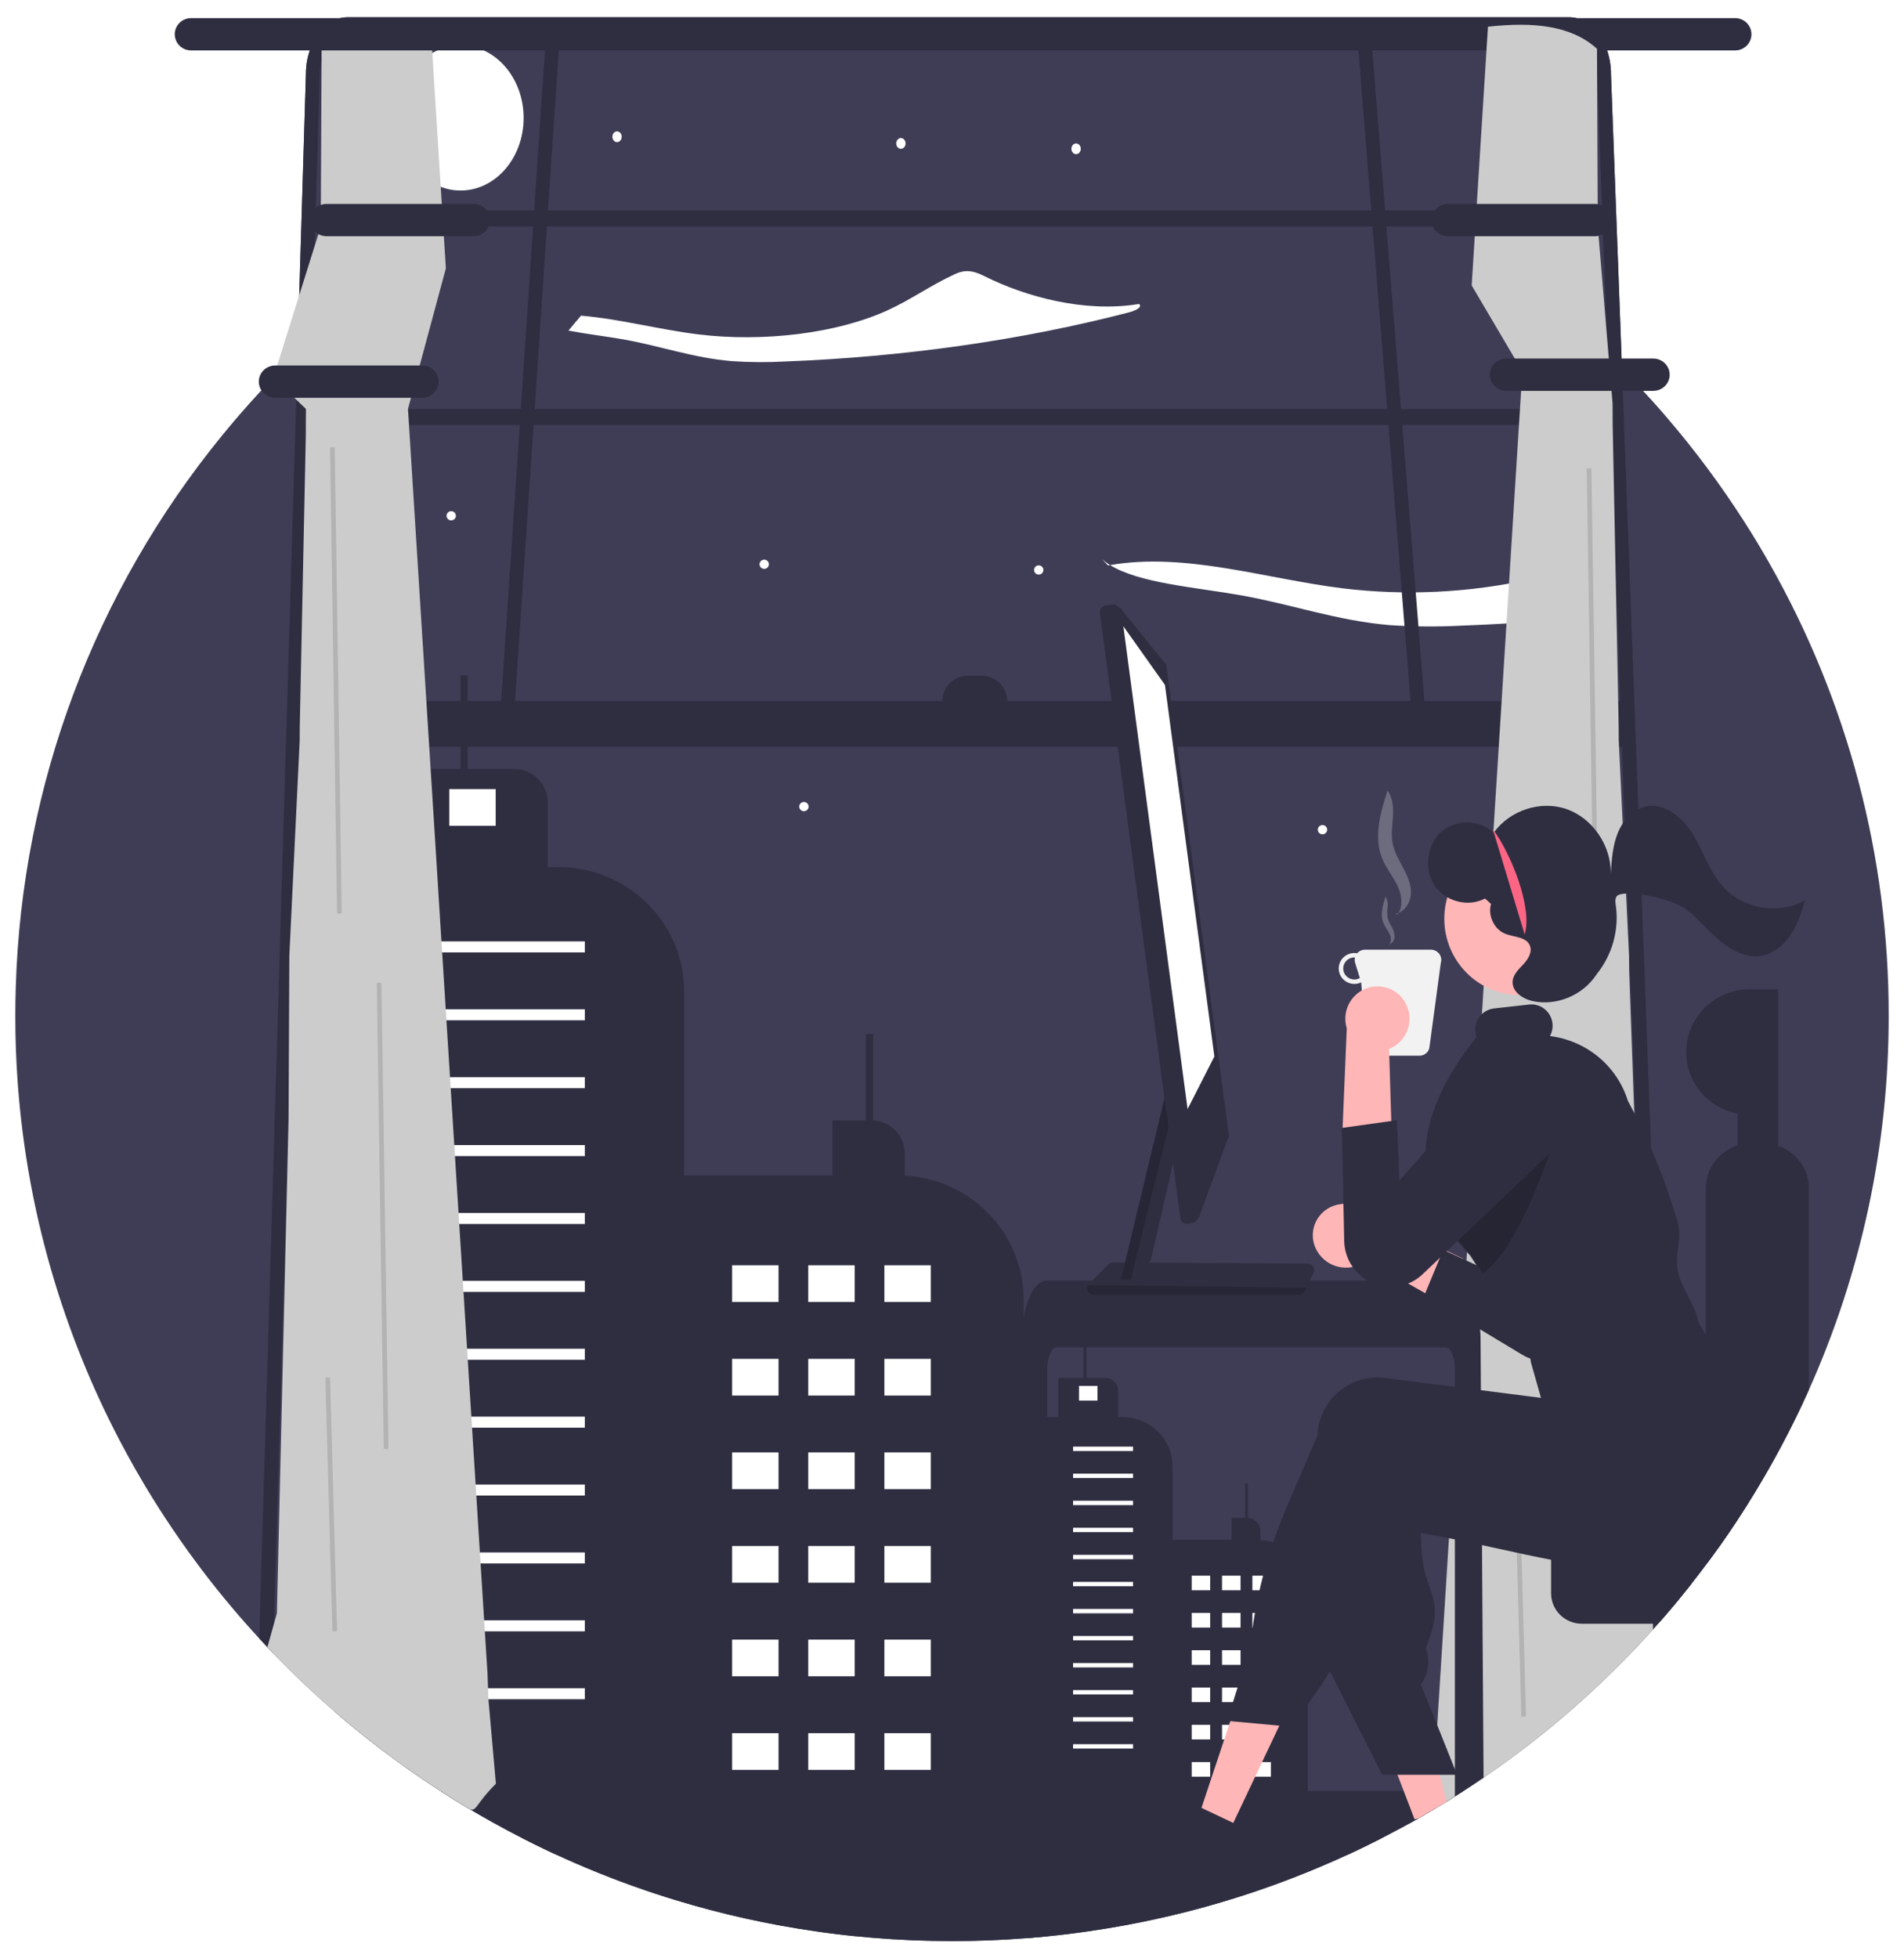 <svg width="497" height="511" viewBox="0 0 497 511" fill="none" xmlns="http://www.w3.org/2000/svg">
<g id="undraw_working_late_re_0c3y 1" clip-path="url(#clip0_39_407)" filter="url(#filter0_d_39_407)">
<path id="Vector" d="M493 260.997C493.055 294.638 485.959 327.916 472.171 358.677C471.592 359.965 471.007 361.248 470.403 362.525C470.318 362.724 470.22 362.922 470.129 363.121C469.897 363.609 469.665 364.103 469.428 364.591C469.257 364.946 469.086 365.295 468.909 365.651C468.489 366.518 468.062 367.381 467.629 368.24C467.153 369.186 466.672 370.129 466.184 371.071C465.696 372.01 465.202 372.948 464.702 373.883C464.263 374.696 463.822 375.507 463.379 376.317C462.806 377.358 462.223 378.4 461.629 379.442C461.117 380.334 460.603 381.219 460.087 382.098C459.532 383.038 458.971 383.977 458.404 384.917L458.349 385.007C458.227 385.212 458.105 385.416 457.977 385.621C457.861 385.808 457.751 385.989 457.636 386.175C457.52 386.362 457.41 386.543 457.294 386.723V386.729C456.922 387.332 456.55 387.922 456.178 388.518L456.172 388.524C455.337 389.849 454.483 391.168 453.624 392.475C452.026 394.908 450.386 397.305 448.703 399.666C448.703 399.672 448.697 399.672 448.691 399.678C447.685 401.099 446.654 402.508 445.618 403.906C444.953 404.797 444.283 405.684 443.606 406.568C442.929 407.453 442.246 408.33 441.557 409.199C441.405 409.398 441.246 409.597 441.088 409.796C440.21 410.904 439.319 412.012 438.417 413.102C438.222 413.343 438.027 413.578 437.838 413.813C437.539 414.168 437.246 414.523 436.954 414.873C436.856 414.993 436.759 415.107 436.655 415.228C436.155 415.818 435.655 416.408 435.143 416.998V417.005C434.649 417.583 434.149 418.161 433.643 418.739C433.533 418.866 433.423 418.992 433.307 419.118C433.143 419.311 432.972 419.498 432.801 419.691C432.381 420.178 431.948 420.66 431.509 421.142C431.503 421.148 431.503 421.154 431.497 421.16L431.478 421.178V421.184C418.37 435.791 403.521 448.777 387.255 459.861C387.201 459.902 387.143 459.94 387.084 459.975C386.883 460.12 386.682 460.252 386.481 460.391C385.023 461.378 383.554 462.354 382.072 463.306C381.347 463.775 380.621 464.239 379.889 464.697V464.703C379.883 464.703 379.883 464.703 379.877 464.709H379.865L379.853 464.721L379.816 464.739C379.798 464.751 379.786 464.757 379.768 464.769C379.207 465.124 378.652 465.474 378.085 465.823C377.914 465.937 377.743 466.04 377.573 466.142C377.274 466.329 376.969 466.515 376.664 466.702C376.365 466.883 376.06 467.07 375.756 467.25C375.371 467.479 374.987 467.714 374.603 467.937C373.768 468.437 372.931 468.931 372.091 469.418C371.786 469.599 371.475 469.774 371.164 469.954C370.859 470.129 370.549 470.304 370.238 470.478C370.233 470.485 370.228 470.49 370.222 470.494C370.215 470.498 370.208 470.501 370.201 470.502L370.189 470.508L370.177 470.521H370.17C369.317 471.002 368.469 471.484 367.61 471.954L367.604 471.96C366.915 472.339 366.226 472.713 365.53 473.086C363.884 473.971 362.228 474.841 360.561 475.694C359.403 476.29 358.238 476.868 357.067 477.44C356.36 477.79 355.647 478.133 354.933 478.476C354.342 478.759 353.744 479.042 353.153 479.319C352.988 479.398 352.83 479.476 352.665 479.548C352.397 479.675 352.123 479.801 351.854 479.922C351.629 480.024 351.409 480.126 351.184 480.229C350.647 480.482 350.104 480.723 349.568 480.963C348.964 481.235 348.367 481.5 347.763 481.765C345.495 482.764 343.202 483.728 340.904 484.655C332.692 487.977 324.299 490.844 315.765 493.243C315.368 493.358 314.966 493.472 314.563 493.581C310.911 494.592 307.233 495.518 303.527 496.357C297.058 497.826 290.53 499.033 283.943 499.977C283.931 499.977 283.913 499.983 283.9 499.983C283.114 500.097 282.321 500.205 281.535 500.314C281.468 500.326 281.394 500.338 281.321 500.344C281.315 500.35 281.309 500.35 281.297 500.344H281.291C280.419 500.458 279.547 500.573 278.669 500.681C278.608 500.693 278.547 500.699 278.486 500.705C277.669 500.802 276.846 500.898 276.023 500.988C275.139 501.085 274.255 501.175 273.364 501.265H273.358C272.005 501.398 270.651 501.524 269.298 501.633C269.273 501.633 269.249 501.639 269.224 501.639C268.688 501.687 268.151 501.723 267.615 501.765H267.609C261.298 502.259 254.928 502.504 248.5 502.5C241.519 502.5 234.608 502.213 227.769 501.639C227.745 501.639 227.72 501.633 227.696 501.633C226.239 501.512 224.784 501.38 223.33 501.235C222.946 501.199 222.568 501.157 222.184 501.121C222.111 501.115 222.038 501.109 221.965 501.097C221.849 501.085 221.733 501.073 221.611 501.061C221.55 501.055 221.483 501.049 221.422 501.037C220.916 500.983 220.41 500.928 219.898 500.868C219.331 500.802 218.757 500.735 218.19 500.663C217.623 500.597 217.05 500.525 216.483 500.446C216.361 500.434 216.233 500.422 216.111 500.398C215.697 500.35 215.282 500.296 214.874 500.236C214.672 500.212 214.477 500.181 214.282 500.151C213.886 500.097 213.496 500.043 213.099 499.983C213.087 499.983 213.069 499.977 213.057 499.977C200.606 498.201 188.315 495.464 176.296 491.792H176.29C175.638 491.593 174.985 491.389 174.333 491.184C174.138 491.13 173.943 491.069 173.748 491.003C172.053 490.467 170.368 489.913 168.693 489.341C166.382 488.558 164.088 487.739 161.809 486.884C161.187 486.649 160.571 486.414 159.949 486.179C158.712 485.697 157.48 485.215 156.255 484.722C154.163 483.879 152.086 483.009 150.023 482.114H150.017V482.108C148.389 481.397 146.767 480.675 145.158 479.922C144.865 479.789 144.572 479.657 144.28 479.518C144.223 479.502 144.17 479.477 144.121 479.446C144.115 479.446 144.115 479.44 144.109 479.44C143.688 479.247 143.267 479.048 142.847 478.85L142.834 478.844C140.682 477.826 138.548 476.776 136.432 475.694C133.811 474.357 131.211 472.972 128.634 471.538C126.5 470.352 124.386 469.133 122.293 467.883C119.811 466.401 117.356 464.875 114.927 463.306C114.171 462.818 113.415 462.324 112.659 461.824C111.976 461.372 111.299 460.921 110.623 460.463C108.233 458.849 105.873 457.193 103.544 455.494C101.135 453.742 98.761 451.945 96.422 450.104C93.374 447.707 90.386 445.242 87.459 442.709C82.002 437.999 76.769 433.053 71.759 427.869C71.6 427.707 71.442 427.544 71.283 427.375C70.783 426.857 70.289 426.339 69.796 425.816C69.076 425.057 68.363 424.286 67.655 423.515C66.485 422.256 65.334 420.983 64.204 419.697H64.198V419.691C63.509 418.914 62.839 418.143 62.156 417.36V417.354C62.058 417.246 61.967 417.137 61.875 417.029C61.442 416.529 61.022 416.035 60.601 415.529V415.523C60.028 414.854 59.467 414.186 58.918 413.512C58.796 413.367 58.68 413.228 58.564 413.084H58.558V413.078C58.107 412.536 57.662 411.988 57.223 411.44C56.997 411.169 56.778 410.892 56.558 410.615H56.552V410.609C55.223 408.953 53.92 407.28 52.644 405.592V405.586C52.29 405.122 51.943 404.658 51.601 404.189H51.595C49.961 402.009 48.37 399.802 46.821 397.57V397.564C46.236 396.727 45.657 395.884 45.083 395.034C44.51 394.185 43.943 393.334 43.382 392.481H43.376C42.797 391.602 42.224 390.718 41.657 389.831C41.626 389.783 41.596 389.741 41.571 389.698C41.01 388.825 40.458 387.946 39.913 387.061C39.474 386.356 39.041 385.657 38.62 384.953C38.328 384.477 38.041 384.007 37.761 383.525C37.657 383.363 37.566 383.2 37.474 383.044C36.828 381.954 36.194 380.863 35.559 379.767C34.822 378.479 34.09 377.178 33.377 375.877C33.084 375.341 32.791 374.799 32.505 374.257C32.401 374.082 32.309 373.908 32.218 373.727C31.877 373.088 31.535 372.45 31.2 371.806C30.865 371.167 30.529 370.523 30.2 369.878C29.871 369.234 29.541 368.59 29.218 367.939C28.974 367.451 28.73 366.958 28.493 366.47C28.468 366.429 28.446 366.387 28.426 366.343C28.316 366.114 28.2 365.892 28.096 365.663C28.072 365.628 28.053 365.589 28.041 365.548C27.791 365.042 27.548 364.542 27.31 364.037C26.993 363.386 26.688 362.73 26.383 362.073C26.163 361.615 25.956 361.152 25.743 360.688C25.438 360.038 25.139 359.381 24.846 358.719C24.535 358.038 24.237 357.352 23.938 356.665C23.859 356.49 23.786 356.322 23.712 356.147C23.572 355.834 23.438 355.521 23.304 355.207C22.944 354.376 22.591 353.533 22.243 352.696C21.847 351.751 21.461 350.803 21.085 349.854C20.725 348.968 20.375 348.081 20.036 347.192L19.908 346.866V346.86C14.61 333.107 10.601 318.903 7.933 304.426V304.42C6.411 296.154 5.328 287.816 4.689 279.438C4.652 278.981 4.622 278.523 4.591 278.065C4.189 272.398 3.992 266.709 4 260.997C4 258.462 4.041 255.939 4.122 253.427C5.703 200.922 24.652 150.374 58.07 109.513C59.54 107.713 61.036 105.934 62.558 104.177C64.229 102.25 65.928 100.349 67.655 98.474C68.85 97.173 70.06 95.888 71.283 94.62C71.306 94.594 71.331 94.57 71.356 94.547C71.484 94.409 71.618 94.27 71.759 94.132C79.222 86.412 87.196 79.191 95.629 72.517C96.593 71.746 97.556 70.993 98.532 70.252C99.398 69.584 100.263 68.921 101.135 68.277C102.147 67.518 103.166 66.769 104.19 66.031C109.525 62.17 115.019 58.525 120.671 55.094C123.031 53.661 125.417 52.267 127.829 50.914C128.707 50.414 129.597 49.927 130.487 49.439C131.695 48.782 132.902 48.132 134.121 47.499C170.359 28.591 210.821 18.97 251.8 19.517C292.779 20.064 332.964 30.762 368.671 50.631C368.841 50.722 369.012 50.818 369.177 50.914C370.225 51.505 371.268 52.095 372.305 52.703C373.658 53.486 375.002 54.283 376.335 55.094C383.066 59.183 389.578 63.578 395.87 68.277C396.846 69.006 397.822 69.741 398.785 70.487C399.657 71.156 400.523 71.837 401.382 72.517C401.852 72.891 402.327 73.27 402.797 73.649C413.092 81.929 422.69 91.021 431.497 100.835L431.509 100.847C431.643 100.997 431.777 101.142 431.905 101.293C432.326 101.762 432.747 102.238 433.161 102.708C433.216 102.768 433.271 102.834 433.326 102.895C433.936 103.587 434.541 104.286 435.143 104.99C442.473 113.538 449.194 122.577 455.258 132.044C457.514 135.549 459.672 139.118 461.733 142.752C482.296 178.847 493.067 219.579 493 260.997Z" fill="#3F3D56"/>
<path id="Vector_2" d="M420.509 15.365L435.142 406.64V406.647C434.649 407.321 434.149 407.994 433.643 408.667C433.368 409.039 433.088 409.404 432.801 409.776C432.38 410.344 431.947 410.905 431.508 411.466C431.502 411.473 431.502 411.48 431.496 411.487L431.478 411.508V411.515C418.644 428.249 403.793 443.375 387.255 456.56V456.714L387.084 456.693C386.883 456.861 386.682 457.016 386.48 457.177C385.023 458.327 383.554 459.464 382.072 460.572C381.346 461.119 380.619 461.659 379.889 462.192V462.199C379.883 462.199 379.883 462.199 379.877 462.206H379.865L379.853 462.22L379.816 462.241C379.798 462.255 379.786 462.262 379.767 462.276C379.206 462.69 378.651 463.097 378.084 463.504C377.914 463.637 377.743 463.756 377.572 463.876C377.273 464.093 376.969 464.311 376.664 464.528C376.365 464.738 376.06 464.956 375.755 465.166C374.542 466.022 373.316 466.864 372.091 467.691C371.786 467.902 371.475 468.105 371.164 468.316C370.859 468.519 370.548 468.722 370.237 468.926V468.947L370.201 468.954L370.188 468.961L370.176 468.975H370.17C369.317 469.536 368.469 470.097 367.609 470.644L367.603 470.651C366.914 471.093 366.225 471.528 365.53 471.963C363.884 472.994 362.225 474.011 360.561 475C359.402 475.694 358.238 476.368 357.067 477.034C356.36 477.441 355.647 477.841 354.933 478.24C354.342 478.57 353.744 478.9 353.153 479.222C352.988 479.314 352.83 479.405 352.665 479.489C352.397 479.636 352.122 479.784 351.854 479.924H145.157C144.865 479.77 144.572 479.615 144.279 479.454C144.222 479.434 144.169 479.406 144.121 479.37C144.115 479.37 144.115 479.363 144.108 479.363C143.688 479.138 143.267 478.907 142.846 478.675L142.834 478.668C140.682 477.483 138.548 476.26 136.432 475C131.634 472.152 126.92 469.12 122.293 465.903C119.811 464.177 117.356 462.4 114.927 460.572C114.171 460.004 113.415 459.429 112.659 458.846C111.976 458.32 111.299 457.794 110.622 457.261C108.232 455.382 105.873 453.453 103.543 451.475C101.135 449.434 98.761 447.341 96.422 445.197C93.373 442.405 90.386 439.534 87.459 436.584C82.002 431.099 76.768 425.338 71.758 419.301C71.6 419.112 71.441 418.922 71.283 418.726C70.057 417.246 68.848 415.747 67.655 414.23L79.85 15.365C79.838 12.943 80.287 10.54 81.173 8.281C83.026 3.651 86.642 0.502 90.794 0.502H409.565C413.772 0.502 417.424 3.729 419.253 8.456C419.314 8.611 419.369 8.765 419.424 8.919C420.151 10.992 420.518 13.171 420.509 15.365Z" fill="#3F3D56"/>
<path id="Vector_3" d="M120.219 45.715C129.311 45.715 136.682 37.236 136.682 26.777C136.682 16.318 129.311 7.839 120.219 7.839C111.127 7.839 103.757 16.318 103.757 26.777C103.757 37.236 111.127 45.715 120.219 45.715Z" fill="white"/>
<path id="Vector_4" d="M294.598 77.533C266.844 84.744 236.092 89.13 204.823 90.331C200.241 90.578 195.647 90.547 191.068 90.239C181.006 89.403 172.387 86.279 162.788 84.572C158.174 83.754 153.034 83.156 148.388 82.271C149.461 80.956 150.554 79.656 151.666 78.373C161.684 79.209 171.857 81.946 181.995 83.217C199.229 85.382 218.538 82.966 231.602 77.009C237.94 74.119 242.795 70.511 249.112 67.607C249.971 67.172 250.901 66.89 251.86 66.776C253.86 66.595 255.615 67.392 257.045 68.104C267.641 73.388 283.026 77.682 297.306 75.32C298.371 76.142 296.349 77.08 294.598 77.533Z" fill="white"/>
<path id="Vector_5" d="M289.225 143.538C289.404 143.506 289.583 143.481 289.761 143.45C289.01 142.991 288.303 142.465 287.649 141.878L289.225 143.538Z" fill="white"/>
<path id="Vector_6" d="M406.244 157.809C398.08 158.453 389.873 158.933 381.623 159.248C375.35 159.583 369.063 159.54 362.795 159.122C349.021 157.971 337.223 153.701 324.083 151.365C312.041 149.227 297.408 148.197 289.762 143.451C309.523 140.072 329.998 146.95 350.375 149.51C366.857 151.512 383.566 150.697 399.769 147.101C402.025 150.606 404.183 154.175 406.244 157.809Z" fill="white"/>
<path id="Vector_7" d="M236.183 302.745V296.976C236.182 294.772 235.328 292.652 233.796 291.049C232.264 289.446 230.17 288.482 227.942 288.355V265.825H226.003V288.329H217.278V302.694H176.073V467.885H267.208V335.131C267.207 326.838 263.992 318.861 258.222 312.838C252.452 306.815 244.566 303.203 236.183 302.745Z" fill="#2F2E41"/>
<path id="Vector_8" d="M203.22 326.156H191.101V335.732H203.22V326.156Z" fill="white"/>
<path id="Vector_9" d="M223.095 326.156H210.976V335.732H223.095V326.156Z" fill="white"/>
<path id="Vector_10" d="M242.97 326.156H230.851V335.732H242.97V326.156Z" fill="white"/>
<path id="Vector_11" d="M203.22 350.575H191.101V360.151H203.22V350.575Z" fill="white"/>
<path id="Vector_12" d="M223.095 350.575H210.976V360.151H223.095V350.575Z" fill="white"/>
<path id="Vector_13" d="M242.97 350.575H230.851V360.151H242.97V350.575Z" fill="white"/>
<path id="Vector_14" d="M203.22 374.995H191.101V384.571H203.22V374.995Z" fill="white"/>
<path id="Vector_15" d="M223.095 374.995H210.976V384.571H223.095V374.995Z" fill="white"/>
<path id="Vector_16" d="M242.97 374.995H230.851V384.571H242.97V374.995Z" fill="white"/>
<path id="Vector_17" d="M203.22 399.414H191.101V408.991H203.22V399.414Z" fill="white"/>
<path id="Vector_18" d="M223.095 399.414H210.976V408.991H223.095V399.414Z" fill="white"/>
<path id="Vector_19" d="M242.97 399.414H230.851V408.991H242.97V399.414Z" fill="white"/>
<path id="Vector_20" d="M203.22 423.834H191.101V433.41H203.22V423.834Z" fill="white"/>
<path id="Vector_21" d="M223.095 423.834H210.976V433.41H223.095V423.834Z" fill="white"/>
<path id="Vector_22" d="M242.97 423.834H230.851V433.41H242.97V423.834Z" fill="white"/>
<path id="Vector_23" d="M203.22 448.253H191.101V457.83H203.22V448.253Z" fill="white"/>
<path id="Vector_24" d="M223.095 448.253H210.976V457.83H223.095V448.253Z" fill="white"/>
<path id="Vector_25" d="M242.97 448.253H230.851V457.83H242.97V448.253Z" fill="white"/>
<path id="Vector_26" d="M178.589 254.686V467.883H122.293C119.811 466.401 117.356 464.875 114.927 463.306C114.171 462.818 113.415 462.324 112.659 461.824C111.976 461.372 111.299 460.921 110.623 460.463C108.233 458.849 105.873 457.193 103.544 455.494C101.135 453.742 98.761 451.945 96.422 450.104C93.374 447.707 90.386 445.242 87.459 442.708V222.249H103.696V196.635H120.177V172.214H122.116V196.635H134.207C136.529 196.635 138.756 197.546 140.398 199.168C142.04 200.79 142.962 202.99 142.963 205.283V222.249H145.749C152.829 222.249 159.72 224.509 165.395 228.691C171.07 232.874 175.225 238.755 177.241 245.459C177.592 246.639 177.877 247.838 178.095 249.049C178.424 250.91 178.589 252.796 178.589 254.686Z" fill="#2F2E41"/>
<path id="Vector_27" d="M152.656 241.645H113.391V244.518H152.656V241.645Z" fill="white"/>
<path id="Vector_28" d="M152.656 259.361H113.391V262.234H152.656V259.361Z" fill="white"/>
<path id="Vector_29" d="M152.656 277.077H113.391V279.95H152.656V277.077Z" fill="white"/>
<path id="Vector_30" d="M152.656 294.793H113.391V297.666H152.656V294.793Z" fill="white"/>
<path id="Vector_31" d="M152.656 312.509H113.391V315.382H152.656V312.509Z" fill="white"/>
<path id="Vector_32" d="M152.656 330.226H113.391V333.099H152.656V330.226Z" fill="white"/>
<path id="Vector_33" d="M152.656 347.942H113.391V350.815H152.656V347.942Z" fill="white"/>
<path id="Vector_34" d="M152.656 365.658H113.391V368.531H152.656V365.658Z" fill="white"/>
<path id="Vector_35" d="M152.656 383.374H113.391V386.247H152.656V383.374Z" fill="white"/>
<path id="Vector_36" d="M152.656 401.09H113.391V403.963H152.656V401.09Z" fill="white"/>
<path id="Vector_37" d="M152.656 418.806H113.391V421.679H152.656V418.806Z" fill="white"/>
<path id="Vector_38" d="M152.656 436.522H113.391V439.395H152.656V436.522Z" fill="white"/>
<path id="Vector_39" d="M129.388 201.903H117.269V211.48H129.388V201.903Z" fill="white"/>
<path id="Vector_40" d="M419.424 8.919C419.369 8.763 419.314 8.612 419.253 8.456C417.424 3.728 413.772 0.5 409.565 0.5H90.794C86.642 0.5 83.027 3.65 81.173 8.281C80.288 10.539 79.839 12.942 79.85 15.364L67.656 423.515C68.363 424.286 69.076 425.057 69.796 425.815C70.29 426.339 70.783 426.857 71.283 427.375L83.478 15.364C83.475 14.196 83.631 13.033 83.941 11.907C83.942 11.888 83.947 11.87 83.953 11.852C85.002 8.106 87.673 5.438 90.794 5.438H409.565C410.312 5.439 411.051 5.593 411.736 5.89C414.589 7.095 416.693 10.6 416.863 14.809C416.869 14.996 416.876 15.177 416.876 15.364L431.509 411.464C431.948 410.904 432.381 410.344 432.802 409.777C432.96 409.573 433.113 409.368 433.265 409.169C433.393 409.001 433.521 408.838 433.643 408.669C434.149 407.995 434.649 407.32 435.143 406.646V406.64L420.51 15.364C420.518 13.171 420.151 10.992 419.424 8.919ZM136.432 475.694C138.548 476.778 140.682 477.828 142.835 478.844L142.847 478.85C143.267 479.048 143.688 479.247 144.109 479.44C144.115 479.44 144.115 479.446 144.121 479.446C144.17 479.477 144.224 479.502 144.28 479.518C144.572 479.657 144.865 479.789 145.158 479.922H351.854C352.123 479.801 352.397 479.675 352.665 479.548C352.83 479.476 352.988 479.398 353.153 479.319C353.745 479.042 354.342 478.759 354.934 478.476C355.647 478.133 356.36 477.79 357.068 477.44C358.238 476.868 359.403 476.29 360.561 475.694H136.432Z" fill="#2F2E41"/>
<path id="Vector_41" d="M418.691 50.913H81.664V55.092H418.691V50.913Z" fill="#2F2E41"/>
<path id="Vector_42" d="M423.332 102.706H78.228V106.886H423.332V102.706Z" fill="#2F2E41"/>
<path id="Vector_43" d="M134.121 183.813H130.488L142.682 2.377H146.315L134.121 183.813Z" fill="#2F2E41"/>
<path id="Vector_44" d="M372.306 185.018H368.672L354.039 2.377H357.672L372.306 185.018Z" fill="#2F2E41"/>
<path id="Vector_45" d="M425.162 178.921H78.838V190.883H425.162V178.921Z" fill="#2F2E41"/>
<path id="Vector_46" d="M252.624 172.32H256.258C257.132 172.32 257.999 172.491 258.807 172.821C259.615 173.152 260.349 173.637 260.968 174.248C261.586 174.858 262.077 175.584 262.412 176.382C262.746 177.18 262.919 178.036 262.919 178.9H245.963C245.963 177.155 246.665 175.481 247.914 174.248C249.163 173.014 250.858 172.32 252.624 172.32V172.32Z" fill="#2F2E41"/>
<path id="Vector_47" d="M382.072 463.306C381.347 463.775 380.621 464.239 379.89 464.697V464.703C379.884 464.703 379.884 464.703 379.877 464.709H379.865L379.853 464.721L379.816 464.739C379.798 464.751 379.786 464.757 379.768 464.769C379.207 465.124 378.652 465.474 378.085 465.823C377.914 465.937 377.743 466.04 377.573 466.142C377.274 466.329 376.969 466.515 376.664 466.702C376.365 466.883 376.061 467.07 375.756 467.25C375.372 467.479 374.987 467.714 374.603 467.937C373.768 468.437 372.931 468.931 372.091 469.418C371.786 469.599 371.475 469.774 371.164 469.954C370.86 470.129 370.549 470.304 370.238 470.478V470.496L370.201 470.502L370.189 470.508L370.177 470.52H370.171C369.317 471.002 368.469 471.484 367.61 471.954L367.604 471.96C366.915 472.339 366.226 472.713 365.531 473.086C363.884 473.971 362.228 474.841 360.561 475.694C359.403 476.29 358.238 476.868 357.068 477.44C356.36 477.79 355.647 478.133 354.934 478.476C354.342 478.759 353.745 479.042 353.153 479.319C352.989 479.398 352.83 479.476 352.665 479.548C352.397 479.675 352.123 479.801 351.854 479.922C351.629 480.024 351.409 480.126 351.184 480.229C350.647 480.482 350.105 480.723 349.568 480.963C348.964 481.235 348.367 481.5 347.763 481.764C345.495 482.764 343.202 483.728 340.904 484.655C332.692 487.977 324.299 490.844 315.765 493.243C315.368 493.358 314.966 493.472 314.564 493.581C310.911 494.592 307.233 495.518 303.528 496.357C297.058 497.826 290.53 499.033 283.943 499.977C283.931 499.977 283.913 499.983 283.901 499.983C283.114 500.097 282.321 500.205 281.535 500.314C281.468 500.326 281.395 500.338 281.321 500.344C281.315 500.35 281.309 500.35 281.297 500.344H281.291C280.419 500.458 279.547 500.573 278.669 500.681C278.608 500.693 278.547 500.699 278.486 500.705C277.669 500.801 276.846 500.898 276.023 500.988C275.139 501.085 274.255 501.175 273.365 501.265H273.358C272.005 501.398 270.651 501.524 269.298 501.633C269.273 501.633 269.249 501.639 269.224 501.639C268.688 501.687 268.151 501.723 267.615 501.765H267.609C261.298 502.259 254.928 502.504 248.5 502.5C241.519 502.5 234.608 502.213 227.769 501.639C227.745 501.639 227.72 501.633 227.696 501.633C226.239 501.512 224.784 501.38 223.331 501.235C222.946 501.199 222.568 501.157 222.184 501.121C222.111 501.115 222.038 501.109 221.965 501.097C221.849 501.085 221.733 501.073 221.611 501.061C221.55 501.055 221.483 501.049 221.422 501.037C220.916 500.982 220.41 500.928 219.898 500.868C219.331 500.802 218.758 500.735 218.191 500.663C217.623 500.597 217.05 500.525 216.483 500.446C216.361 500.434 216.233 500.422 216.111 500.398C215.697 500.35 215.282 500.296 214.874 500.236C214.672 500.211 214.477 500.181 214.282 500.151C213.886 500.097 213.496 500.043 213.099 499.983C213.087 499.983 213.069 499.977 213.057 499.977C200.606 498.201 188.315 495.464 176.296 491.792H176.29C175.638 491.593 174.985 491.389 174.333 491.184C174.138 491.13 173.943 491.069 173.748 491.003C172.053 490.467 170.368 489.913 168.693 489.341C166.382 488.558 164.088 487.739 161.809 486.884C161.187 486.649 160.572 486.414 159.95 486.179C158.712 485.697 157.48 485.215 156.255 484.722C154.163 483.878 152.086 483.009 150.023 482.114H150.017V482.108C148.389 481.397 146.767 480.674 145.158 479.922C144.865 479.789 144.572 479.657 144.28 479.518C144.224 479.502 144.17 479.477 144.121 479.446C144.115 479.446 144.115 479.44 144.109 479.44C143.688 479.247 143.268 479.048 142.847 478.85L142.835 478.844C140.682 477.826 138.548 476.776 136.432 475.694C133.811 474.357 131.211 472.972 128.634 471.538C126.5 470.352 124.386 469.133 122.293 467.883C119.811 466.401 117.356 464.875 114.927 463.306H382.072Z" fill="#2F2E41"/>
<path id="Vector_48" d="M161.071 33.09C161.745 33.09 162.29 32.462 162.29 31.687C162.29 30.912 161.745 30.284 161.071 30.284C160.398 30.284 159.852 30.912 159.852 31.687C159.852 32.462 160.398 33.09 161.071 33.09Z" fill="white"/>
<path id="Vector_49" d="M235.163 34.829C235.837 34.829 236.383 34.201 236.383 33.427C236.383 32.652 235.837 32.024 235.163 32.024C234.49 32.024 233.944 32.652 233.944 33.427C233.944 34.201 234.49 34.829 235.163 34.829Z" fill="white"/>
<g id="left_blind">
<path id="Vector_50" d="M129.445 461.451C123.958 466.871 124.384 469.129 122.293 467.883C119.811 466.401 117.356 464.875 114.927 463.306C114.171 462.818 113.415 462.324 112.659 461.824C111.976 461.372 111.3 460.921 110.623 460.463C108.233 458.849 105.873 457.193 103.544 455.494C101.136 453.742 98.762 451.945 96.422 450.104C93.374 447.707 90.386 445.242 87.459 442.708C82.002 437.999 76.769 433.053 71.759 427.869C71.6 427.707 71.442 427.544 71.283 427.375C70.783 426.857 70.29 426.339 69.796 425.815L72.277 416.962L75.326 287.93L75.509 249.049L75.521 245.459L78.228 189.233L78.246 185.644L79.82 109.838L79.832 106.888L79.856 102.708L71.356 94.547L83.734 55.094L83.752 50.914L83.941 11.907L83.953 8.721C90.41 2.915 99.55 1.777 110.726 2.801C111.281 2.855 111.848 2.909 112.415 2.969L112.568 5.438L112.848 9.841V9.847L115.043 44.753V44.766L115.434 50.914L115.696 55.094L116.385 66.031L106.495 102.708L106.757 106.888L108.666 137.193L108.928 141.372L109.47 149.997L111.714 185.644L111.94 189.233L112.403 196.635L112.982 205.789L113.049 206.855L113.312 211.035L114.068 223.044L114.275 226.392L115.232 241.647L115.36 243.683L115.415 244.52L115.476 245.459L115.574 247.025L115.702 249.049L116.159 256.312L116.348 259.359L116.531 262.232L116.659 264.31L116.873 267.658L117.037 270.248L117.464 277.078L117.647 279.95L117.958 284.943L118.147 287.93L118.171 288.292L118.58 294.796L118.763 297.669L118.897 299.891L119.257 305.582L119.47 308.925L119.696 312.508L119.872 315.381L120.555 326.209L120.763 329.558L120.805 330.226L120.988 333.099L121.854 346.842L121.921 347.944L122.061 350.191L122.098 350.817L123.037 365.657L123.153 367.475L123.22 368.529L123.36 370.824L124.153 383.375L124.336 386.248L124.451 388.109L124.659 391.457L125.262 401.093L125.445 403.966L125.744 408.748L125.957 412.09L126.378 418.805L126.561 421.678L127.043 429.375L127.256 432.717L127.39 436.523L127.494 439.396L129.445 461.451Z" fill="#CCCCCC"/>
<path id="Vector_51" d="M87.374 112.738L86.154 112.756L87.984 234.365L89.203 234.347L87.374 112.738Z" fill="#B3B3B3"/>
<path id="Vector_52" d="M99.569 252.461L98.349 252.479L100.178 374.087L101.398 374.069L99.569 252.461Z" fill="#B3B3B3"/>
<path id="Vector_53" d="M86.154 355.438L84.935 355.471L86.764 421.672L87.983 421.639L86.154 355.438Z" fill="#B3B3B3"/>
</g>
<path id="Vector_54" d="M280.893 36.232C281.566 36.232 282.112 35.604 282.112 34.829C282.112 34.055 281.566 33.427 280.893 33.427C280.219 33.427 279.673 34.055 279.673 34.829C279.673 35.604 280.219 36.232 280.893 36.232Z" fill="white"/>
<path id="Vector_55" d="M345.208 213.699C345.881 213.699 346.427 213.16 346.427 212.494C346.427 211.829 345.881 211.29 345.208 211.29C344.534 211.29 343.989 211.829 343.989 212.494C343.989 213.16 344.534 213.699 345.208 213.699Z" fill="white"/>
<path id="Vector_56" d="M271.137 145.934C271.811 145.934 272.357 145.395 272.357 144.729C272.357 144.064 271.811 143.525 271.137 143.525C270.464 143.525 269.918 144.064 269.918 144.729C269.918 145.395 270.464 145.934 271.137 145.934Z" fill="white"/>
<path id="Vector_57" d="M209.849 207.676C210.522 207.676 211.068 207.137 211.068 206.472C211.068 205.807 210.522 205.267 209.849 205.267C209.175 205.267 208.629 205.807 208.629 206.472C208.629 207.137 209.175 207.676 209.849 207.676Z" fill="white"/>
<path id="Vector_58" d="M199.484 144.44C200.157 144.44 200.703 143.901 200.703 143.236C200.703 142.57 200.157 142.031 199.484 142.031C198.81 142.031 198.264 142.57 198.264 143.236C198.264 143.901 198.81 144.44 199.484 144.44Z" fill="white"/>
<path id="Vector_59" d="M117.78 131.793C118.454 131.793 119 131.254 119 130.588C119 129.923 118.454 129.384 117.78 129.384C117.107 129.384 116.561 129.923 116.561 130.588C116.561 131.254 117.107 131.793 117.78 131.793Z" fill="white"/>
<path id="Vector_60" d="M367.609 471.956L364.737 466.789L366.152 466.132L367.28 465.602L372.2 463.308L375.158 461.929L376.377 461.356L377.346 460.905L378.956 463.308L379.767 464.518L379.889 464.699V464.705C379.863 464.715 379.839 464.727 379.816 464.741C379.798 464.753 379.785 464.759 379.767 464.771C379.206 465.127 378.651 465.476 378.084 465.825C377.913 465.94 377.743 466.042 377.572 466.144C377.273 466.331 376.968 466.518 376.664 466.705C376.365 466.885 376.06 467.072 375.755 467.253C374.542 467.987 373.316 468.71 372.091 469.421C371.786 469.601 371.475 469.776 371.164 469.957C370.859 470.131 370.548 470.306 370.237 470.481V470.499L370.2 470.505L370.188 470.511L370.176 470.523H370.17C369.316 471.005 368.469 471.486 367.609 471.956Z" fill="#2F2E41"/>
<path id="Vector_61" d="M123.653 57.642H85.24C84.108 57.642 83.022 57.197 82.222 56.407C81.422 55.616 80.972 54.544 80.972 53.426C80.972 52.308 81.422 51.235 82.222 50.445C83.022 49.654 84.108 49.21 85.24 49.21H123.653C124.785 49.21 125.87 49.654 126.671 50.445C127.471 51.235 127.921 52.308 127.921 53.426C127.921 54.544 127.471 55.616 126.671 56.407C125.87 57.197 124.785 57.642 123.653 57.642Z" fill="#2F2E41"/>
<path id="Vector_62" d="M452.913 9.16H49.885C48.753 9.16 47.667 8.716 46.867 7.926C46.066 7.135 45.617 6.063 45.617 4.945C45.617 3.826 46.066 2.754 46.867 1.964C47.667 1.173 48.753 0.729 49.885 0.729H452.913C454.045 0.729 455.131 1.173 455.931 1.964C456.732 2.754 457.181 3.826 457.181 4.945C457.181 6.063 456.732 7.135 455.931 7.926C455.131 8.716 454.045 9.16 452.913 9.16Z" fill="#2F2E41"/>
<path id="Vector_63" d="M110.239 99.799H71.826C70.694 99.799 69.608 99.355 68.808 98.564C68.007 97.774 67.558 96.701 67.558 95.583C67.558 94.465 68.007 93.393 68.808 92.602C69.608 91.812 70.694 91.368 71.826 91.368H110.239C111.371 91.368 112.456 91.812 113.257 92.602C114.057 93.393 114.507 94.465 114.507 95.583C114.507 96.701 114.057 97.774 113.257 98.564C112.456 99.355 111.371 99.799 110.239 99.799Z" fill="#2F2E41"/>
<g id="right_blind">
<path id="Vector_64" d="M433.308 419.118C433.143 419.311 432.972 419.498 432.802 419.691C432.381 420.178 431.948 420.66 431.509 421.142C431.503 421.148 431.503 421.154 431.497 421.16L431.478 421.178V421.184C418.371 435.791 403.521 448.777 387.255 459.861C387.201 459.902 387.144 459.94 387.084 459.975C386.883 460.12 386.682 460.252 386.481 460.391C385.023 461.378 383.554 462.354 382.072 463.306C381.347 463.775 380.621 464.239 379.89 464.697V464.703C379.883 464.703 379.883 464.703 379.877 464.709H379.865L379.853 464.721L379.816 464.739C379.798 464.751 379.786 464.757 379.768 464.769C379.207 465.124 378.652 465.474 378.085 465.823C377.914 465.937 377.743 466.04 377.573 466.142C377.274 466.329 376.969 466.516 376.664 466.702C376.365 466.883 376.061 467.07 375.756 467.25C375.372 467.479 374.987 467.714 374.603 467.937L374.628 465.949L374.664 463.306L374.841 451.152L375.451 441.444L379.066 383.983L379.64 374.889L379.768 372.842L381.396 346.987L381.95 338.11L383.213 318.115L383.78 309.021L384.334 300.234L384.359 299.891L384.408 299.072L384.438 298.572V298.566L385.084 288.364L385.109 287.93L385.566 280.715V280.703L386.219 270.248L386.633 263.684L387.097 256.312L387.468 250.404L387.554 249.049L387.779 245.459L387.792 245.315L389.194 222.971L389.56 217.148V217.141L389.944 211.035L390.206 206.855L390.749 198.315L391.322 189.233L391.548 185.644L392.346 172.9V172.894L392.791 165.8L393.236 158.693L393.895 148.298L394.328 141.372L394.59 137.193L396.492 106.888L396.578 105.575L396.761 102.708L397.376 92.903L384.152 70.487L385.121 55.094L385.383 50.914L388.164 6.757L388.249 5.438L388.401 2.969C400.34 1.674 410.077 2.626 416.863 8.721L417.052 50.914L417.071 55.094L420.93 101.293L420.936 102.708L420.955 106.888L422.522 185.644L422.54 189.233L425.223 245.459L425.241 249.049L426.631 287.93L426.686 299.891L433.265 409.169L433.308 419.118Z" fill="#CCCCCC"/>
<path id="Vector_65" d="M396.504 377.721L395.285 377.754L397.115 443.955L398.333 443.922L396.504 377.721Z" fill="#B3B3B3"/>
<path id="Vector_66" d="M415.406 118.159L414.187 118.177L416.016 239.785L417.235 239.767L415.406 118.159Z" fill="#B3B3B3"/>
</g>
<path id="Vector_67" d="M416.321 57.642H377.908C376.776 57.642 375.69 57.197 374.89 56.407C374.09 55.616 373.64 54.544 373.64 53.426C373.64 52.308 374.09 51.235 374.89 50.445C375.69 49.654 376.776 49.21 377.908 49.21H416.321C417.453 49.21 418.538 49.654 419.339 50.445C420.139 51.235 420.589 52.308 420.589 53.426C420.589 54.544 420.139 55.616 419.339 56.407C418.538 57.197 417.453 57.642 416.321 57.642Z" fill="#2F2E41"/>
<path id="Vector_68" d="M431.564 97.992H393.151C392.019 97.992 390.934 97.548 390.133 96.757C389.333 95.967 388.883 94.895 388.883 93.776C388.883 92.659 389.333 91.586 390.133 90.796C390.934 90.005 392.019 89.561 393.151 89.561H431.564C432.696 89.561 433.781 90.005 434.582 90.796C435.382 91.586 435.832 92.659 435.832 93.776C435.832 94.895 435.382 95.967 434.582 96.757C433.781 97.548 432.696 97.992 431.564 97.992Z" fill="#2F2E41"/>
<path id="Vector_69" d="M329.031 397.825V395.526C329.031 394.648 328.691 393.803 328.08 393.164C327.47 392.526 326.635 392.142 325.748 392.091V383.115H324.975V392.081H321.499V397.804H305.082V463.621H341.392V410.728C341.392 407.424 340.111 404.246 337.812 401.846C335.513 399.446 332.371 398.007 329.031 397.825Z" fill="#2F2E41"/>
<path id="Vector_70" d="M315.898 407.152H311.069V410.967H315.898V407.152Z" fill="white"/>
<path id="Vector_71" d="M323.816 407.152H318.988V410.967H323.816V407.152Z" fill="white"/>
<path id="Vector_72" d="M331.735 407.152H326.906V410.967H331.735V407.152Z" fill="white"/>
<path id="Vector_73" d="M315.898 416.881H311.069V420.697H315.898V416.881Z" fill="white"/>
<path id="Vector_74" d="M323.816 416.881H318.988V420.697H323.816V416.881Z" fill="white"/>
<path id="Vector_75" d="M331.735 416.881H326.906V420.697H331.735V416.881Z" fill="white"/>
<path id="Vector_76" d="M315.898 426.611H311.069V430.426H315.898V426.611Z" fill="white"/>
<path id="Vector_77" d="M323.816 426.611H318.988V430.426H323.816V426.611Z" fill="white"/>
<path id="Vector_78" d="M331.735 426.611H326.906V430.426H331.735V426.611Z" fill="white"/>
<path id="Vector_79" d="M315.898 436.34H311.069V440.155H315.898V436.34Z" fill="white"/>
<path id="Vector_80" d="M323.816 436.34H318.988V440.155H323.816V436.34Z" fill="white"/>
<path id="Vector_81" d="M331.735 436.34H326.906V440.155H331.735V436.34Z" fill="white"/>
<path id="Vector_82" d="M315.898 446.069H311.069V449.885H315.898V446.069Z" fill="white"/>
<path id="Vector_83" d="M323.816 446.069H318.988V449.885H323.816V446.069Z" fill="white"/>
<path id="Vector_84" d="M331.735 446.069H326.906V449.885H331.735V446.069Z" fill="white"/>
<path id="Vector_85" d="M315.898 455.799H311.069V459.614H315.898V455.799Z" fill="white"/>
<path id="Vector_86" d="M323.816 455.799H318.988V459.614H323.816V455.799Z" fill="white"/>
<path id="Vector_87" d="M331.735 455.799H326.906V459.614H331.735V455.799Z" fill="white"/>
<path id="Vector_88" d="M293.001 365.754H291.889V358.993C291.889 358.079 291.522 357.203 290.867 356.557C290.213 355.911 289.326 355.548 288.401 355.548H283.584V345.818H282.811V355.548H276.245V365.754H269.774V463.621H306.085V378.678C306.085 376.981 305.746 375.3 305.089 373.732C304.431 372.164 303.468 370.74 302.253 369.539C301.038 368.339 299.595 367.387 298.008 366.738C296.42 366.088 294.719 365.754 293.001 365.754Z" fill="#2F2E41"/>
<path id="Vector_89" d="M295.752 373.48H280.107V374.625H295.752V373.48Z" fill="white"/>
<path id="Vector_90" d="M295.752 380.539H280.107V381.684H295.752V380.539Z" fill="white"/>
<path id="Vector_91" d="M295.752 387.598H280.107V388.742H295.752V387.598Z" fill="white"/>
<path id="Vector_92" d="M295.752 394.656H280.107V395.801H295.752V394.656Z" fill="white"/>
<path id="Vector_93" d="M295.752 401.715H280.107V402.859H295.752V401.715Z" fill="white"/>
<path id="Vector_94" d="M295.752 408.773H280.107V409.918H295.752V408.773Z" fill="white"/>
<path id="Vector_95" d="M295.752 415.832H280.107V416.977H295.752V415.832Z" fill="white"/>
<path id="Vector_96" d="M295.752 422.891H280.107V424.035H295.752V422.891Z" fill="white"/>
<path id="Vector_97" d="M295.752 429.949H280.107V431.094H295.752V429.949Z" fill="white"/>
<path id="Vector_98" d="M295.752 437.008H280.107V438.152H295.752V437.008Z" fill="white"/>
<path id="Vector_99" d="M295.752 444.066H280.107V445.211H295.752V444.066Z" fill="white"/>
<path id="Vector_100" d="M295.752 451.125H280.107V452.27H295.752V451.125Z" fill="white"/>
<path id="Vector_101" d="M286.481 357.646H281.652V361.462H286.481V357.646Z" fill="white"/>
<path id="Vector_102" d="M441.087 404.185V409.798C440.209 410.906 439.319 412.014 438.417 413.104C438.222 413.345 438.026 413.58 437.837 413.815C437.539 414.17 437.246 414.525 436.953 414.875C436.856 414.995 436.758 415.11 436.655 415.23C436.155 415.82 435.655 416.41 435.142 417.001C435.142 417.001 435.149 417.007 435.142 417.007C434.649 417.585 434.149 418.163 433.643 418.741C433.368 419.06 433.088 419.374 432.801 419.693C432.38 420.181 431.947 420.662 431.508 421.144C431.502 421.15 431.502 421.156 431.496 421.162L431.478 421.18V404.185L441.087 404.185Z" fill="#2F2E41"/>
<path id="Vector_103" d="M453.623 392.477C452.026 394.91 450.386 397.307 448.703 399.668C448.703 399.674 448.697 399.674 448.691 399.68C447.684 401.101 446.654 402.511 445.618 403.908C444.953 404.799 444.282 405.686 443.605 406.57C442.929 407.455 442.246 408.332 441.557 409.202C441.404 409.4 441.246 409.599 441.087 409.798C440.209 410.906 439.319 412.014 438.417 413.104C438.222 413.345 438.026 413.58 437.837 413.815C437.539 414.17 437.246 414.525 436.953 414.875C436.85 414.995 436.752 415.11 436.655 415.23C436.155 415.82 435.655 416.41 435.142 417.001C435.142 417.001 435.149 417.007 435.142 417.007C434.649 417.585 434.149 418.163 433.643 418.741C433.368 419.06 433.088 419.374 432.801 419.693H412.894C410.769 419.691 408.732 418.857 407.23 417.373C405.728 415.89 404.883 413.877 404.882 411.779V400.391C404.884 398.293 405.729 396.281 407.231 394.798C408.733 393.314 410.77 392.48 412.894 392.477H453.623Z" fill="#2F2E41"/>
<path id="Vector_104" d="M464.152 294.998C462.928 294.58 461.642 294.369 460.347 294.371H457.073C455.88 294.372 454.694 294.549 453.555 294.895C451.151 295.642 449.05 297.125 447.558 299.131C446.066 301.137 445.259 303.56 445.256 306.049V401.054C445.256 401.41 445.275 401.759 445.305 402.102C445.358 402.712 445.462 403.316 445.616 403.909C446.653 402.512 447.683 401.102 448.689 399.681C448.695 399.675 448.701 399.675 448.701 399.669C450.384 397.308 452.024 394.911 453.622 392.478C454.482 391.171 455.335 389.852 456.17 388.527C462.207 378.962 467.553 368.988 472.17 358.68V306.049C472.167 303.611 471.393 301.235 469.955 299.253C468.517 297.272 466.488 295.784 464.152 294.998Z" fill="#2F2E41"/>
<path id="Vector_105" d="M324.574 466.073L315.592 461.821L314.184 461.153L311.934 466.609L296.227 470.024C295.451 470.192 294.749 470.601 294.225 471.191C293.7 471.782 293.38 472.522 293.312 473.304C293.244 474.087 293.431 474.87 293.846 475.54C294.261 476.21 294.882 476.731 295.618 477.028L310.965 483.213L315.836 478.883L314.641 484.695L320.421 487.025L326.756 467.109L324.574 466.073Z" fill="#2F2E41"/>
<path id="Vector_106" d="M387.255 459.863V459.995L387.084 459.977C386.883 460.122 386.681 460.254 386.48 460.393C385.023 461.381 383.553 462.352 382.072 463.308C381.346 463.778 380.621 464.241 379.889 464.699V464.705C379.883 464.705 379.877 464.711 379.871 464.711H379.865L379.852 464.723L379.816 464.741C379.798 464.753 379.785 464.759 379.767 464.771V353.439C379.767 350.211 378.67 347.591 377.322 347.585H275.809C274.455 347.591 273.364 350.211 273.358 353.439V501.268C272.004 501.4 270.651 501.527 269.297 501.635C269.273 501.635 269.248 501.641 269.224 501.641C268.687 501.689 268.151 501.725 267.614 501.768H267.608C267.285 501.177 266.968 500.581 266.651 499.979V345.845C266.651 344.953 266.687 344.056 266.748 343.171C266.835 341.955 266.988 340.745 267.206 339.545C268.236 333.95 270.565 330.162 273.212 330.15H379.913C380.3 330.153 380.681 330.233 381.035 330.385C381.555 330.612 382.025 330.938 382.419 331.343C382.954 331.892 383.412 332.51 383.779 333.18C385.084 335.45 386.017 338.835 386.346 342.773C386.346 342.809 386.352 342.846 386.352 342.882C386.437 343.857 386.48 344.851 386.474 345.845L386.559 358.751L386.614 366.448L386.779 390.598L386.84 399.174L387.255 459.863Z" fill="#2F2E41"/>
<g id="monitor">
<path id="Vector_107" d="M307.407 294.345L300.346 325.032L295.834 329.914H292.579L305.995 274.118L306.658 283.597V283.604L307.407 294.345Z" fill="#2F2E41"/>
<path id="Vector_108" opacity="0.17" d="M292.627 154.885L313.082 313.375L312.86 313.685L312.386 314.352C312.141 314.692 311.783 314.935 311.374 315.039L310.305 315.304C310.063 315.364 309.811 315.372 309.566 315.328C309.321 315.285 309.087 315.191 308.882 315.052C308.676 314.914 308.502 314.734 308.371 314.524C308.24 314.314 308.155 314.08 308.123 313.836L287.115 155.952C287.054 155.494 287.18 155.03 287.465 154.663C287.75 154.296 288.171 154.057 288.635 153.996L290.322 153.777C290.551 153.747 290.784 153.761 291.007 153.82C291.23 153.88 291.439 153.982 291.621 154.122L292.627 154.885Z" fill="black"/>
<path id="Vector_109" d="M341.39 325.707L299.965 325.448L296.288 325.424L293.666 325.405L290.612 325.387H290.587C290.144 325.388 289.719 325.561 289.404 325.869L284.246 330.964C284.132 331.075 284.039 331.206 283.972 331.35C283.94 331.39 283.913 331.435 283.892 331.482C283.781 331.738 283.735 332.018 283.758 332.296C283.782 332.574 283.874 332.842 284.027 333.076C284.18 333.311 284.389 333.504 284.636 333.64C284.882 333.776 285.159 333.85 285.441 333.855H339.103C339.425 333.854 339.74 333.763 340.012 333.592C340.284 333.422 340.502 333.179 340.64 332.891L341.06 331.988L341.926 330.151L342.908 328.079C343.013 327.859 343.067 327.618 343.066 327.375C343.064 326.935 342.887 326.514 342.573 326.202C342.26 325.89 341.835 325.712 341.39 325.707Z" fill="#2F2E41"/>
<path id="Vector_110" opacity="0.17" d="M341.06 331.987L340.637 332.893C340.499 333.18 340.282 333.422 340.011 333.593C339.74 333.763 339.426 333.854 339.104 333.856H285.44C285.158 333.851 284.881 333.777 284.635 333.641C284.388 333.506 284.179 333.312 284.027 333.078C283.874 332.843 283.782 332.575 283.758 332.297C283.735 332.02 283.782 331.74 283.894 331.484C283.913 331.437 283.939 331.392 283.972 331.352L341.06 331.987Z" fill="black"/>
<path id="Vector_111" opacity="0.17" d="M306.658 283.597V283.604L295.17 329.914H292.579L305.995 274.118L306.658 283.597Z" fill="black"/>
<path id="Vector_112" d="M320.757 292.083L304.495 169.88C304.436 169.422 304.194 169.006 303.824 168.724L292.63 154.884L291.624 154.119C291.251 153.841 290.783 153.717 290.319 153.776L288.636 153.999C288.172 154.058 287.751 154.297 287.465 154.663C287.179 155.029 287.052 155.492 287.112 155.95L303.965 282.567V282.573L304.995 290.318L306.221 299.515V299.527L308.123 313.836C308.153 314.081 308.237 314.317 308.369 314.527C308.5 314.737 308.677 314.917 308.885 315.053C309.09 315.192 309.323 315.287 309.568 315.331C309.813 315.374 310.064 315.366 310.306 315.306L311.373 315.041C311.782 314.937 312.14 314.694 312.385 314.354L312.861 313.686L313.08 313.373L320.446 293.318C320.704 292.96 320.815 292.519 320.757 292.083Z" fill="#2F2E41"/>
<path id="Vector_113" d="M293.23 159.417L304.085 174.721L316.986 271.684L309.992 285.391L293.23 159.417Z" fill="white"/>
</g>
<path id="Vector_114" d="M457.086 354.909C457.086 355.968 456.761 357.002 456.154 357.875C455.546 358.748 454.685 359.419 453.684 359.799C453.209 359.979 452.71 360.088 452.202 360.124C452.068 360.136 451.928 360.142 451.794 360.142H441.557V409.202C441.404 409.4 441.246 409.599 441.087 409.798C440.209 410.906 439.319 412.014 438.417 413.104C438.221 413.345 438.026 413.58 437.837 413.815C437.539 414.17 437.246 414.525 436.953 414.875C436.85 414.995 436.752 415.11 436.654 415.23C436.154 415.82 435.654 416.41 435.142 417.001C435.142 417.001 435.148 417.007 435.142 417.007C434.648 417.585 434.148 418.163 433.642 418.741C432.719 418.232 431.974 417.457 431.508 416.519C431.502 416.513 431.502 416.507 431.496 416.495C431.489 416.481 431.483 416.467 431.478 416.453C431.136 415.748 430.961 414.976 430.966 414.194V360.142H408.016C407.338 360.146 406.667 360.017 406.04 359.763C405.25 359.451 404.548 358.956 403.994 358.318C403.439 357.68 403.05 356.92 402.857 356.101V356.095C402.572 354.906 402.723 353.655 403.284 352.566C403.278 352.56 403.278 352.56 403.284 352.56C403.523 352.084 403.838 351.648 404.217 351.271C404.217 351.265 404.217 351.265 404.223 351.259C404.717 350.76 405.307 350.363 405.958 350.092C406.61 349.821 407.309 349.682 408.016 349.681H451.794C453.197 349.682 454.543 350.233 455.535 351.213C456.528 352.193 457.086 353.522 457.086 354.909Z" fill="#2F2E41"/>
<g id="girl">
<path id="Vector_115" d="M373.517 243.811H356.301C355.913 243.81 355.529 243.893 355.176 244.055C354.823 244.216 354.511 244.452 354.26 244.745C354.02 244.699 353.777 244.676 353.532 244.676C352.449 244.676 351.411 245.101 350.645 245.857C349.879 246.614 349.449 247.64 349.449 248.709C349.449 249.779 349.879 250.805 350.645 251.561C351.411 252.318 352.449 252.743 353.532 252.743C354.149 252.743 354.757 252.603 355.311 252.335L355.598 255.82L356.739 269.596C356.793 269.768 356.866 269.934 356.956 270.09C357.187 270.509 357.527 270.858 357.942 271.101C358.356 271.345 358.83 271.473 359.312 271.473H370.507C370.99 271.473 371.463 271.344 371.878 271.101C372.293 270.857 372.635 270.508 372.866 270.09C372.954 269.933 373.025 269.767 373.08 269.596L376.091 247.252C376.214 246.854 376.242 246.433 376.171 246.023C376.1 245.613 375.933 245.225 375.683 244.891C375.432 244.556 375.106 244.284 374.73 244.096C374.354 243.909 373.939 243.811 373.517 243.811ZM353.532 251.591C352.759 251.59 352.018 251.286 351.472 250.746C350.926 250.205 350.619 249.473 350.619 248.709C350.619 247.946 350.926 247.213 351.472 246.673C352.018 246.133 352.759 245.828 353.532 245.827C353.585 245.827 353.634 245.841 353.686 245.845C353.571 246.309 353.586 246.795 353.728 247.252L354.96 251.208C354.527 251.457 354.034 251.589 353.532 251.591V251.591Z" fill="#F2F2F2"/>
<g id="Group" opacity="0.49">
<path id="Vector_116" opacity="0.49" d="M364.708 234.758C364.847 234.576 364.973 234.384 365.085 234.185C364.868 234.274 364.645 234.343 364.416 234.393L364.708 234.758Z" fill="white"/>
<path id="Vector_117" opacity="0.49" d="M366.282 222.471C365.185 220.396 363.953 218.333 363.513 216.032C363.072 213.727 363.459 211.359 363.594 209.017C363.728 206.675 363.56 204.171 362.188 202.256C360.317 208.106 358.464 214.552 360.857 220.214C361.895 222.67 363.664 224.761 364.805 227.172C365.847 229.374 366.269 232.118 365.085 234.185C367.016 233.415 368.224 231.229 368.299 229.123C368.383 226.783 367.38 224.547 366.282 222.471Z" fill="white"/>
</g>
<g id="Group_2" opacity="0.49">
<path id="Vector_118" opacity="0.49" d="M362.639 242.587C362.693 242.516 362.742 242.442 362.785 242.364C362.701 242.399 362.614 242.426 362.525 242.445L362.639 242.587Z" fill="white"/>
<path id="Vector_119" opacity="0.49" d="M363.251 237.813C362.77 237.036 362.407 236.193 362.175 235.312C362.073 234.405 362.084 233.49 362.206 232.586C362.326 231.675 362.134 230.75 361.66 229.96C360.933 232.233 360.213 234.737 361.143 236.936C361.546 237.891 362.233 238.703 362.677 239.64C362.906 240.055 363.035 240.517 363.054 240.99C363.073 241.462 362.981 241.933 362.785 242.364C363.158 242.184 363.472 241.904 363.692 241.556C363.913 241.209 364.031 240.808 364.034 240.398C364.002 239.484 363.732 238.594 363.251 237.813Z" fill="white"/>
</g>
<path id="Vector_120" d="M321.922 471.669L313.621 467.748L325.023 433.477L337.275 439.264L321.922 471.669Z" fill="#FFB6B6"/>
<path id="Vector_121" d="M377.572 466.144C376.969 466.518 376.365 466.885 375.755 467.253C374.542 467.987 373.316 468.71 372.091 469.421C371.475 469.776 370.853 470.131 370.237 470.481V470.499L370.201 470.505L370.188 470.511L369.249 470.74L367.902 467.222L367.28 465.602L366.402 463.308L364.792 459.11L356.317 437.008L369.493 433.797L369.987 435.791H369.993L370.237 436.779L374.841 455.22L375.78 458.99L375.81 459.104L376.377 461.356L376.865 463.308L377.408 465.488L377.572 466.144Z" fill="#FFB6B6"/>
<path id="Vector_122" d="M343.966 322.712C345.15 324.612 347.038 325.979 349.229 326.521C351.419 327.064 353.737 326.74 355.688 325.617C356.081 325.383 356.453 325.116 356.801 324.821L383.044 339.697L381.904 324.427L357.158 312.642C355.812 311.306 354.054 310.449 352.162 310.205C350.269 309.962 348.348 310.345 346.7 311.296C344.814 312.415 343.455 314.228 342.922 316.337C342.389 318.446 342.726 320.677 343.858 322.54C343.893 322.598 343.929 322.655 343.966 322.712Z" fill="#FFB6B6"/>
<path id="Vector_123" d="M371.761 334.095L376.4 336.888L397.234 349.436C398.602 350.281 400.124 350.852 401.715 351.116C403.306 351.38 404.934 351.332 406.506 350.974C408.078 350.617 409.563 349.957 410.877 349.032C412.191 348.108 413.308 346.937 414.163 345.586L414.17 345.575C415.713 343.065 416.259 340.079 415.702 337.194L406.443 291.5C406.1 289.706 405.37 288.006 404.302 286.517C403.234 285.027 401.852 283.783 400.252 282.87C398.652 281.956 396.872 281.395 395.032 281.223C393.192 281.052 391.336 281.275 389.592 281.878C386.66 282.896 384.23 284.978 382.797 287.703C381.365 290.427 381.037 293.588 381.88 296.543L391.563 328.972L376.721 322.137L371.761 334.095Z" fill="#2F2E41"/>
<path id="Vector_124" d="M457.189 379.15C457.182 379.132 457.17 379.066 457.152 378.964L457.134 378.897C457.091 378.681 457.042 378.44 456.987 378.175C455.743 372.073 454.145 366.046 452.201 360.125C451.049 356.499 449.523 353 447.646 349.682C447.585 349.574 447.518 349.465 447.451 349.357L447.226 348.996L445.329 349.682L445.256 349.706L416.428 360.143L408.093 363.161L407.831 363.257L406.411 368.978L386.479 366.431L370.236 364.353L365.571 363.757C363.549 363.496 361.495 363.636 359.528 364.168C357.561 364.699 355.721 365.612 354.114 366.852C352.438 368.136 351.037 369.737 349.994 371.561C348.95 373.384 348.284 375.395 348.036 377.476C347.975 377.934 347.938 378.397 347.92 378.855L346.511 430.751V430.817L347.164 432.106L360.791 459.111H370.236L375.809 459.105H380.339L370.919 435.563L371.132 435.244C372.018 433.902 372.577 432.375 372.764 430.783C372.952 429.192 372.762 427.579 372.211 426.072L373.272 423.036C375.473 416.767 374.431 413.756 373.114 409.949C371.931 406.854 371.236 403.599 371.053 400.295L370.833 396.001C376.363 396.959 381.516 398.025 386.479 399.097C388.137 399.452 389.779 399.812 391.405 400.175C396.033 401.193 400.502 402.174 404.88 402.993C413.746 404.662 422.239 405.679 430.964 405.047C431.135 405.035 431.306 405.023 431.476 405.005C433.598 404.836 435.732 404.565 437.891 404.186C439.104 403.969 440.324 403.722 441.555 403.433C441.897 403.349 442.244 403.264 442.586 403.18C443.534 402.933 444.447 402.571 445.305 402.102C446.525 401.429 447.661 400.617 448.689 399.681C448.695 399.675 448.701 399.675 448.701 399.669C450.384 397.308 452.024 394.911 453.622 392.478C454.481 391.171 455.335 389.852 456.17 388.527C457.39 385.221 457.853 381.884 457.189 379.15Z" fill="#2F2E41"/>
<path id="Vector_125" d="M457.39 369.4C457.298 369.014 457.183 368.623 457.061 368.244C456.093 365.37 454.965 362.551 453.683 359.8C452.244 356.668 450.518 353.314 448.464 349.682C447.47 347.924 446.401 346.095 445.256 344.196C444.683 343.244 444.088 342.274 443.47 341.287C443.446 341.241 443.419 341.197 443.391 341.154L443.214 340.865L414.691 344.635L404.069 346.039L403.435 351.266L403.283 352.561C403.277 352.561 403.277 352.561 403.283 352.567L402.856 356.096V356.102L402.289 360.764L402.24 360.758L386.479 358.74L370.236 356.662L361.511 355.548C359.489 355.288 357.434 355.427 355.467 355.959C353.5 356.49 351.66 357.403 350.054 358.644C348.378 359.927 346.977 361.528 345.933 363.352C344.889 365.176 344.224 367.187 343.975 369.267C343.92 369.689 343.883 370.123 343.865 370.55L335.634 389.816C330.708 401.338 327.572 413.529 326.33 425.975L320.293 445.037L321.153 445.115L333.945 446.289L337.323 446.602L344.761 435.876C345.609 434.654 346.414 433.395 347.164 432.106C348.399 430.001 349.496 427.821 350.45 425.578L366.541 387.756C367.785 387.967 369.016 388.168 370.236 388.359C375.876 389.262 381.29 389.999 386.479 390.569C403.35 392.43 417.959 392.574 430.964 390.997C434.617 390.557 438.147 389.979 441.555 389.262C442.805 389.003 444.039 388.724 445.256 388.425C445.543 388.359 445.823 388.292 446.104 388.22C448.624 387.578 450.94 386.322 452.842 384.567C454.743 382.812 456.169 380.614 456.987 378.175C457.965 375.347 458.105 372.303 457.39 369.4Z" fill="#2F2E41"/>
<path id="Vector_126" d="M396.737 255.653C407.634 255.653 416.467 246.734 416.467 235.731C416.467 224.728 407.634 215.809 396.737 215.809C385.841 215.809 377.008 224.728 377.008 235.731C377.008 246.734 385.841 255.653 396.737 255.653Z" fill="#FFB6B6"/>
<path id="Vector_127" d="M443.586 341.955C443.555 341.732 443.519 341.51 443.47 341.287C443 338.842 441.781 336.445 440.604 334.12C439.482 331.904 438.415 329.808 437.976 327.724C437.543 325.67 437.8 323.611 438.05 321.623C438.318 319.467 438.598 317.239 437.97 315.077C434.785 304.035 430.411 293.362 424.922 283.242C423.537 278.792 420.882 274.83 417.276 271.833C413.669 268.836 409.264 266.929 404.588 266.343C405.134 265.336 405.361 264.19 405.24 263.054C405.164 262.32 404.941 261.609 404.584 260.961C404.227 260.312 403.743 259.741 403.161 259.278C402.602 258.833 401.959 258.502 401.269 258.303C400.579 258.105 399.857 258.043 399.143 258.122L389.973 259.14C388.502 259.322 387.165 260.07 386.25 261.222C385.335 262.373 384.918 263.835 385.089 265.289C385.14 265.736 385.242 266.177 385.394 266.602C376.882 277.31 372.51 287.066 372.108 296.293V296.299C372.059 297.364 372.065 298.432 372.126 299.497C372.319 302.941 373.077 306.332 374.37 309.536C375.897 313.238 377.941 316.711 380.443 319.853C380.955 320.491 381.485 321.117 382.034 321.732C382.546 322.334 383.119 322.966 383.753 323.629L385.357 326.11L386.851 328.429L394.838 346.635L398.905 346.502L399.472 350.507L399.606 351.441L402.24 360.758L402.435 361.456L406.039 359.764L427.538 349.682L443.61 342.142L443.586 341.955Z" fill="#2F2E41"/>
<path id="Vector_128" opacity="0.2" d="M374.611 309.44C376.444 313.875 379.021 317.973 382.234 321.562C382.784 322.211 383.365 322.848 383.973 323.487L387.094 328.324C398.599 319.806 407.921 286.267 407.921 286.267L394.94 283.773L374.611 309.44Z" fill="black"/>
<path id="Vector_129" d="M366.752 257.514C367.889 259.443 368.219 261.733 367.672 263.899C367.125 266.064 365.744 267.933 363.823 269.108C363.429 269.341 363.016 269.541 362.588 269.706L363.507 299.58L350.41 291.436L351.545 264.316C350.988 262.511 351.051 260.575 351.725 258.81C352.399 257.044 353.646 255.549 355.271 254.557C357.149 253.435 359.402 253.095 361.533 253.614C363.665 254.132 365.501 255.465 366.637 257.321C366.676 257.385 366.715 257.449 366.752 257.514Z" fill="#FFB6B6"/>
<path id="Vector_130" d="M364.659 288.303L350.255 290.326L350.875 319.787C350.911 321.889 351.49 323.947 352.558 325.765C353.626 327.583 355.146 329.102 356.976 330.176C359.21 331.474 361.812 332.02 364.388 331.731C366.965 331.443 369.376 330.334 371.259 328.574L405.264 296.267C407.656 294.026 409.088 290.963 409.265 287.711C409.441 284.458 408.349 281.262 406.214 278.78C404.121 276.333 401.13 274.808 397.898 274.539C394.667 274.271 391.459 275.281 388.982 277.348C388.885 277.429 388.79 277.512 388.695 277.595C388.359 277.892 388.04 278.207 387.738 278.537L365.285 304.051L364.659 288.303Z" fill="#2F2E41"/>
<path id="Vector_131" d="M449.532 227.091C446.179 223.228 444.584 218.103 441.903 213.716C439.222 209.329 434.557 205.403 429.628 206.424C426.23 207.128 423.605 210.089 422.275 213.391C420.946 216.692 420.697 220.333 420.464 223.9C420.546 216.57 415.657 209.464 408.922 207.125C402.188 204.786 394.128 207.395 389.896 213.284C388.049 211.593 385.638 210.631 383.121 210.578C380.603 210.526 378.154 211.388 376.237 213.001C372.451 216.343 371.614 222.703 374.398 226.966C377.181 231.228 383.21 232.816 387.634 230.452L389.199 231.873C388.318 234.914 390.025 238.507 392.895 239.652C395.223 240.581 398.508 240.426 399.379 242.838C399.988 244.524 398.85 246.323 397.64 247.618C396.43 248.913 394.994 250.251 394.849 252.043C394.629 254.748 397.458 256.642 400.03 257.213C406.232 258.589 413.113 255.752 416.688 250.346C416.757 250.242 416.832 250.137 416.913 250.033C418.918 247.499 420.38 244.589 421.208 241.479C422.036 238.369 422.214 235.125 421.73 231.945C421.529 230.695 421.731 229.766 422.603 229.47C426.373 228.191 436.935 230.876 440.131 233.302C443.328 235.728 445.887 238.938 448.966 241.521C452.045 244.104 455.968 246.096 459.878 245.393C463.009 244.829 465.672 242.584 467.464 239.876C469.255 237.168 470.286 234.011 471.21 230.874C464.286 234.825 454.811 233.171 449.532 227.091Z" fill="#2F2E41"/>
<path id="Vector_132" d="M389.68 212.402C394.214 218.348 400.142 232.71 397.986 239.843L389.68 212.402Z" fill="#FD6584"/>
</g>
<path id="Vector_133" d="M456.735 254.13C454.556 254.13 452.398 254.554 450.385 255.378C448.371 256.202 446.542 257.409 445.001 258.931C443.46 260.453 442.238 262.26 441.404 264.248C440.57 266.237 440.141 268.368 440.141 270.52V270.52C440.142 274.322 441.48 278.006 443.928 280.941C446.375 283.875 449.779 285.878 453.557 286.607V313.414H464.149V254.13H456.735Z" fill="#2F2E41"/>
</g>
<defs>
<filter id="filter0_d_39_407" x="0" y="0.5" width="497" height="510" filterUnits="userSpaceOnUse" color-interpolation-filters="sRGB">
<feFlood flood-opacity="0" result="BackgroundImageFix"/>
<feColorMatrix in="SourceAlpha" type="matrix" values="0 0 0 0 0 0 0 0 0 0 0 0 0 0 0 0 0 0 127 0" result="hardAlpha"/>
<feOffset dy="4"/>
<feGaussianBlur stdDeviation="2"/>
<feComposite in2="hardAlpha" operator="out"/>
<feColorMatrix type="matrix" values="0 0 0 0 0 0 0 0 0 0 0 0 0 0 0 0 0 0 0.25 0"/>
<feBlend mode="normal" in2="BackgroundImageFix" result="effect1_dropShadow_39_407"/>
<feBlend mode="normal" in="SourceGraphic" in2="effect1_dropShadow_39_407" result="shape"/>
</filter>
<clipPath id="clip0_39_407">
<rect width="489" height="502" fill="white" transform="translate(4 0.5)"/>
</clipPath>
</defs>
</svg>
